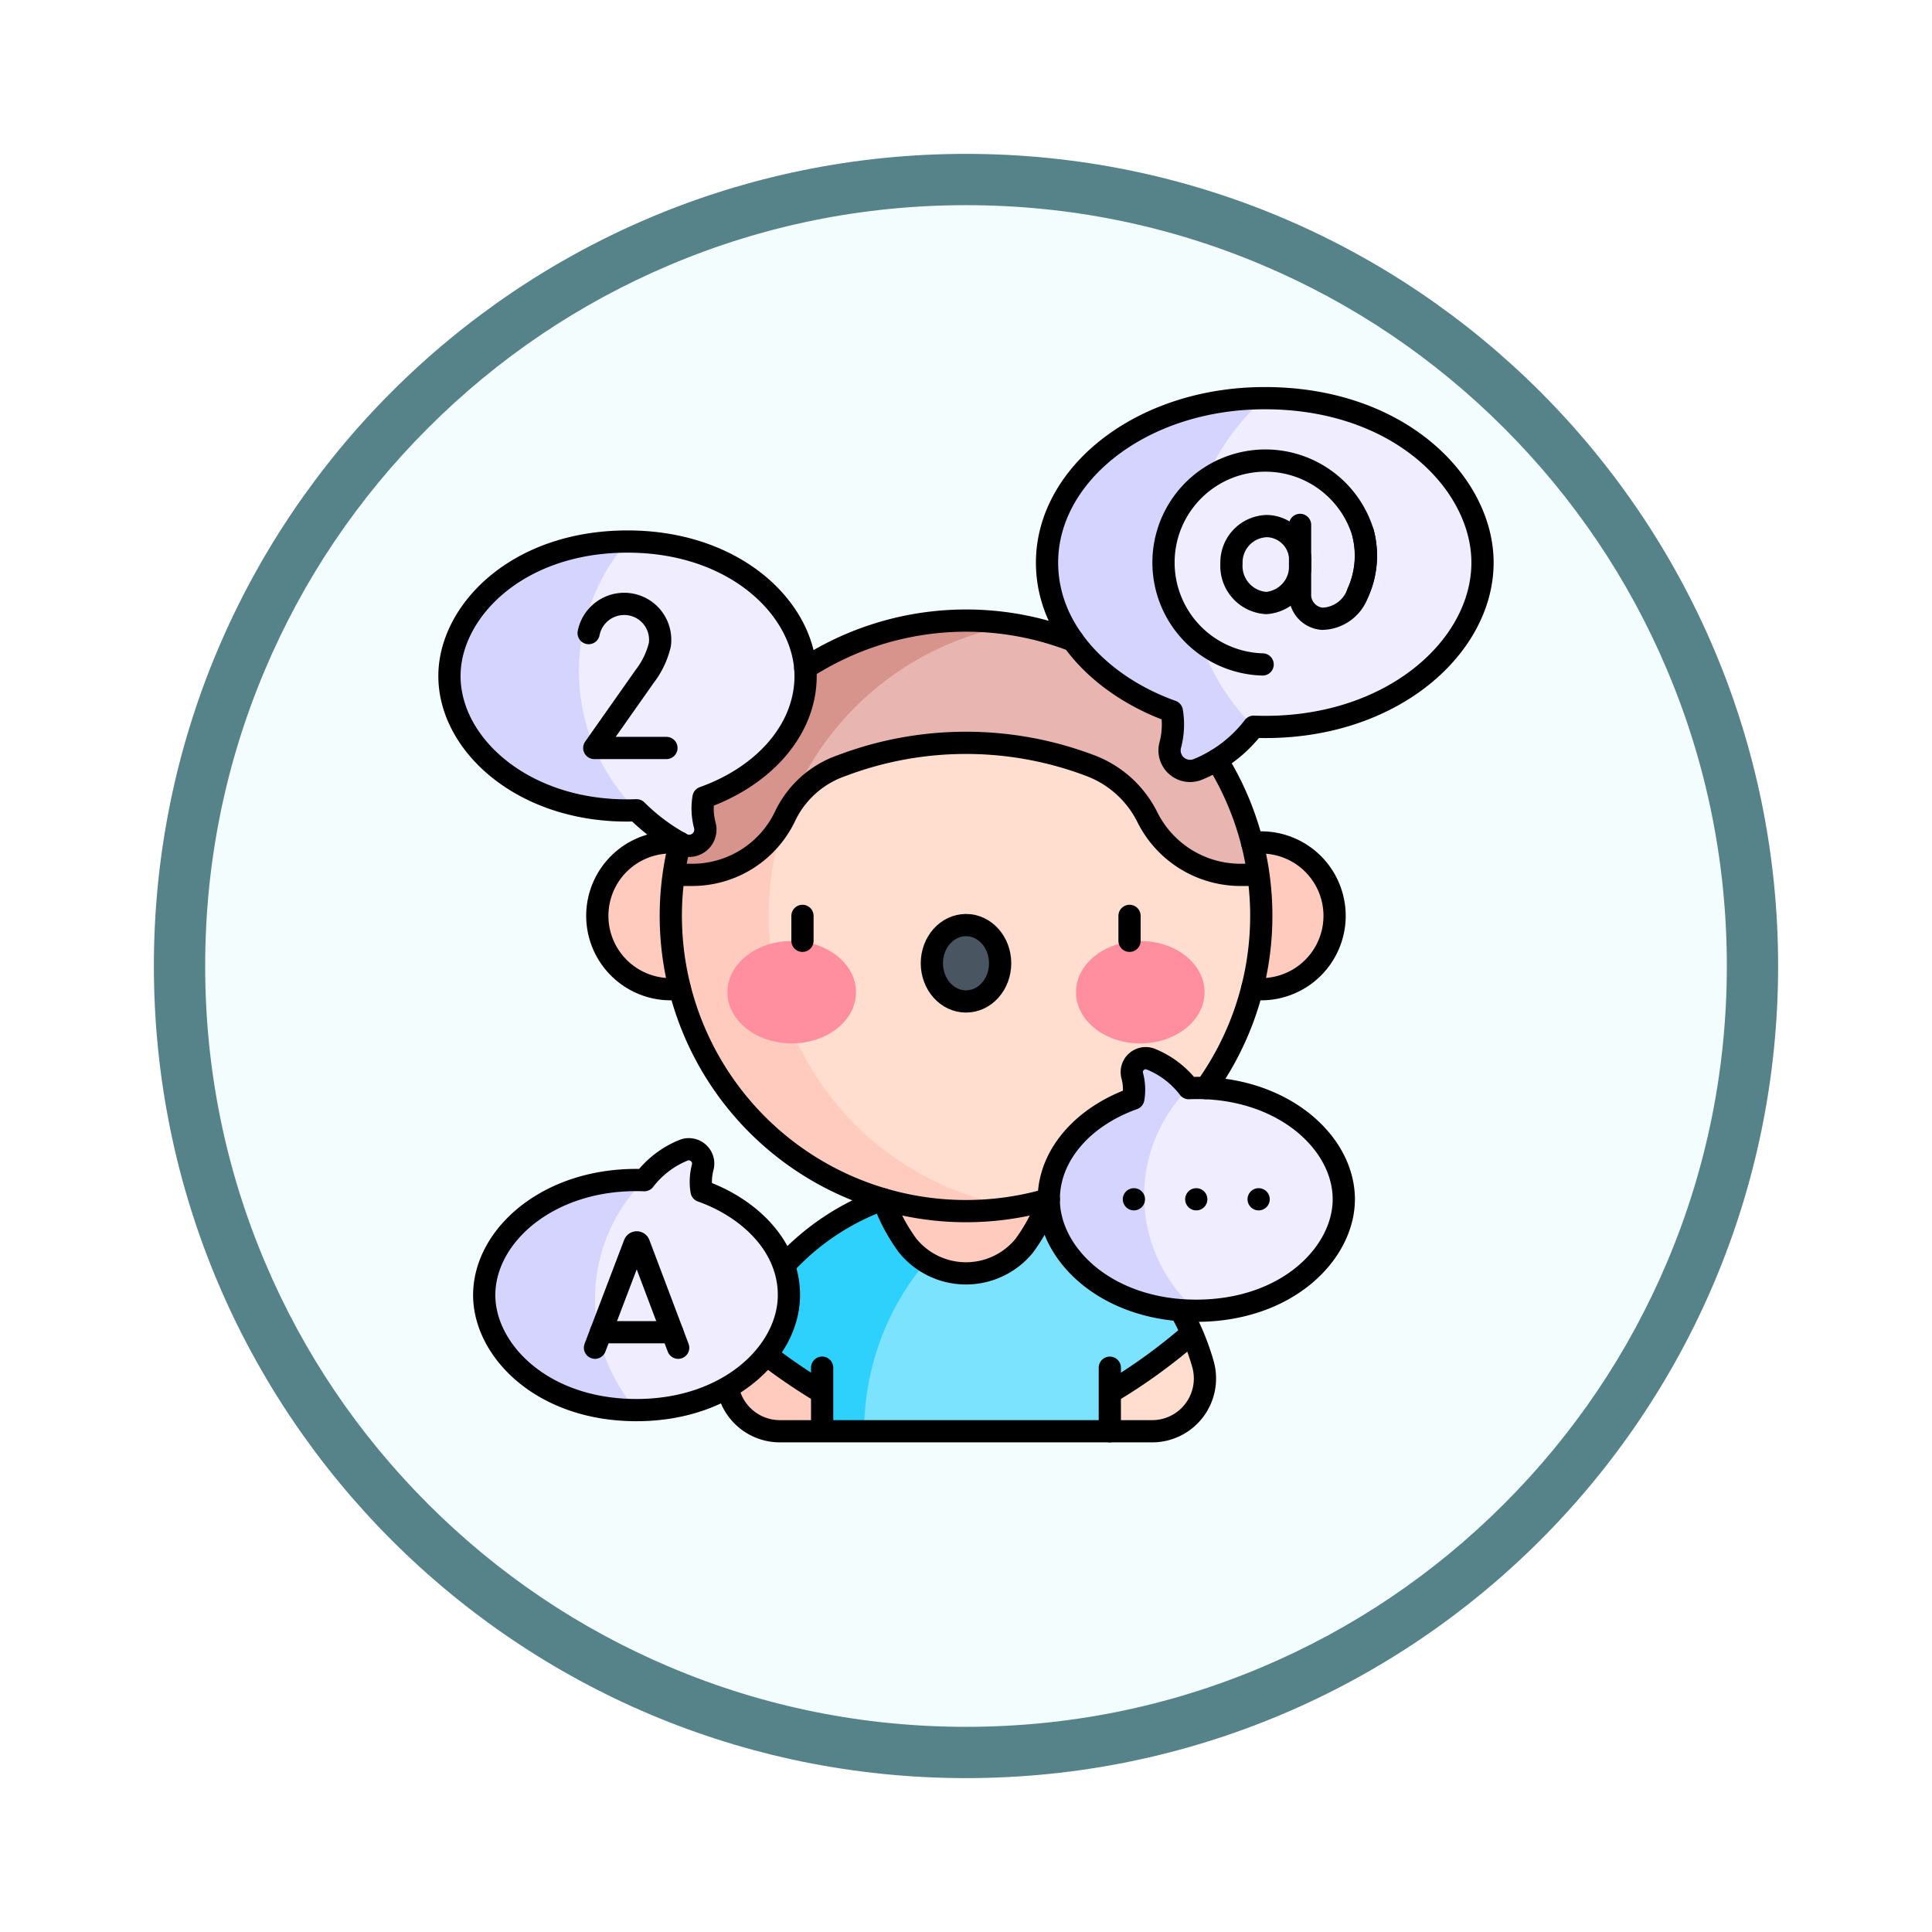 <svg xmlns="http://www.w3.org/2000/svg" xmlns:xlink="http://www.w3.org/1999/xlink" width="113" height="113" viewBox="0 0 113 113">
  <defs>
    <filter id="Trazado_982547" x="0" y="0" width="113" height="113" filterUnits="userSpaceOnUse">
      <feOffset dy="3" input="SourceAlpha"/>
      <feGaussianBlur stdDeviation="3" result="blur"/>
      <feFlood flood-opacity="0.161"/>
      <feComposite operator="in" in2="blur"/>
      <feComposite in="SourceGraphic"/>
    </filter>
  </defs>
  <g id="Grupo_1173870" data-name="Grupo 1173870" transform="translate(9 6)">
    <g id="Grupo_1172010" data-name="Grupo 1172010">
      <g id="Grupo_1171046" data-name="Grupo 1171046">
        <g id="Grupo_1148525" data-name="Grupo 1148525">
          <g transform="matrix(1, 0, 0, 1, -9, -6)" filter="url(#Trazado_982547)">
            <g id="Trazado_982547-2" data-name="Trazado 982547" transform="translate(9 6)" fill="#f4fdfe">
              <path d="M 47.5 93.5 C 41.289 93.5 35.265 92.284 29.595 89.886 C 24.118 87.569 19.198 84.252 14.973 80.027 C 10.748 75.802 7.431 70.882 5.114 65.405 C 2.716 59.735 1.5 53.711 1.5 47.5 C 1.5 41.289 2.716 35.265 5.114 29.595 C 7.431 24.118 10.748 19.198 14.973 14.973 C 19.198 10.748 24.118 7.431 29.595 5.114 C 35.265 2.716 41.289 1.5 47.5 1.5 C 53.711 1.5 59.735 2.716 65.405 5.114 C 70.882 7.431 75.802 10.748 80.027 14.973 C 84.252 19.198 87.569 24.118 89.886 29.595 C 92.284 35.265 93.5 41.289 93.5 47.5 C 93.5 53.711 92.284 59.735 89.886 65.405 C 87.569 70.882 84.252 75.802 80.027 80.027 C 75.802 84.252 70.882 87.569 65.405 89.886 C 59.735 92.284 53.711 93.5 47.5 93.5 Z" stroke="none"/>
              <path d="M 47.5 3 C 41.491 3 35.664 4.176 30.18 6.496 C 24.881 8.737 20.122 11.946 16.034 16.034 C 11.946 20.122 8.737 24.881 6.496 30.18 C 4.176 35.664 3 41.491 3 47.5 C 3 53.509 4.176 59.336 6.496 64.82 C 8.737 70.119 11.946 74.878 16.034 78.966 C 20.122 83.054 24.881 86.263 30.18 88.504 C 35.664 90.824 41.491 92 47.5 92 C 53.509 92 59.336 90.824 64.82 88.504 C 70.119 86.263 74.878 83.054 78.966 78.966 C 83.054 74.878 86.263 70.119 88.504 64.82 C 90.824 59.336 92 53.509 92 47.5 C 92 41.491 90.824 35.664 88.504 30.18 C 86.263 24.881 83.054 20.122 78.966 16.034 C 74.878 11.946 70.119 8.737 64.82 6.496 C 59.336 4.176 53.509 3 47.5 3 M 47.5 0 C 73.734 0 95 21.266 95 47.5 C 95 73.734 73.734 95 47.5 95 C 21.266 95 0 73.734 0 47.5 C 0 21.266 21.266 0 47.5 0 Z" stroke="none" fill="#56838a"/>
            </g>
          </g>
        </g>
      </g>
    </g>
    <g id="adhd_10315385" transform="translate(9.788 9.788)">
      <g id="Grupo_1174778" data-name="Grupo 1174778" transform="translate(7.5 7.5)">
        <g id="Grupo_1174777" data-name="Grupo 1174777" transform="translate(0 0)">
          <g id="Grupo_1174771" data-name="Grupo 1174771" transform="translate(8.651 13.009)">
            <g id="Grupo_1174767" data-name="Grupo 1174767" transform="translate(7.578 31.243)">
              <g id="Grupo_1174765" data-name="Grupo 1174765" transform="translate(0 10.435)">
                <path id="Trazado_1031928" data-name="Trazado 1031928" d="M318.439,459.143a14.33,14.33,0,0,0-.655-1.833h-6.489v4.048l1.689,1.689h2.469A3.087,3.087,0,0,0,318.439,459.143Z" transform="translate(-290.589 -457.31)" fill="#ffddcf"/>
                <path id="Trazado_1031929" data-name="Trazado 1031929" d="M148.216,457.31h-6.459a14.327,14.327,0,0,0-.655,1.833,3.087,3.087,0,0,0,2.986,3.9h2.439l1.689-1.689V457.31Z" transform="translate(-140.986 -457.31)" fill="#ffcbbe"/>
              </g>
              <g id="Grupo_1174766" data-name="Grupo 1174766" transform="translate(0.771 2.605)">
                <path id="Trazado_1031930" data-name="Trazado 1031930" d="M217.8,392.9h-6.535L207,397.164v9.3h14.37V404.21a32.78,32.78,0,0,0,4.8-3.479A14.484,14.484,0,0,0,217.8,392.9Z" transform="translate(-199.743 -392.9)" fill="#7ce3ff"/>
                <path id="Trazado_1031931" data-name="Trazado 1031931" d="M147.329,400.731a32.773,32.773,0,0,0,4.8,3.478v2.259h2.456a15.371,15.371,0,0,1,4.161-10.519L155.7,392.9A14.482,14.482,0,0,0,147.329,400.731Z" transform="translate(-147.329 -392.9)" fill="#2ed0fc"/>
              </g>
              <path id="Trazado_1031932" data-name="Trazado 1031932" d="M221.006,371.477l-4.843,2.6A10.358,10.358,0,0,0,217.6,376.8a4.395,4.395,0,0,0,6.812,0,10.371,10.371,0,0,0,1.435-2.716Z" transform="translate(-207.023 -371.477)" fill="#ffcbbe"/>
            </g>
            <g id="Grupo_1174768" data-name="Grupo 1174768" transform="translate(0 12.975)">
              <circle id="Elipse_12362" data-name="Elipse 12362" cx="4.293" cy="4.293" r="4.293" fill="#ffcbbe"/>
              <circle id="Elipse_12363" data-name="Elipse 12363" cx="4.293" cy="4.293" r="4.293" transform="translate(34.536)" fill="#ffcbbe"/>
            </g>
            <g id="Grupo_1174769" data-name="Grupo 1174769" transform="translate(4.293 5.723)">
              <path id="Trazado_1031933" data-name="Trazado 1031933" d="M148.339,170.724l-8.622-9.15H123.059l-9.091,11.545,11.214,14.3a7.138,7.138,0,0,0,5.617,2.732h3.3A17.25,17.25,0,0,0,148.5,173.119,17.4,17.4,0,0,0,148.339,170.724Z" transform="translate(-113.968 -161.574)" fill="#ffddcf"/>
              <path id="Trazado_1031934" data-name="Trazado 1031934" d="M119.693,211.971a17.225,17.225,0,0,1,1.135-6.168h-3.585l-3.108,3.773A17.279,17.279,0,0,0,134.1,229,17.273,17.273,0,0,1,119.693,211.971Z" transform="translate(-113.969 -200.427)" fill="#ffcbbe"/>
            </g>
            <g id="Grupo_1174770" data-name="Grupo 1174770" transform="translate(4.459)">
              <path id="Trazado_1031935" data-name="Trazado 1031935" d="M189.083,116.442h-3.3l-9.221,3.923v5.256l2.4-.935a20.682,20.682,0,0,1,14.524,0,6.148,6.148,0,0,1,3.342,3.01,6.092,6.092,0,0,0,5.441,3.384h1.058A17.281,17.281,0,0,0,189.083,116.442Z" transform="translate(-169.119 -116.206)" fill="#e8b5b1"/>
              <path id="Trazado_1031936" data-name="Trazado 1031936" d="M135.3,114.736a17.286,17.286,0,0,0-19.964,14.637h1.1a6.092,6.092,0,0,0,5.4-3.384l.2-.389A17.292,17.292,0,0,1,135.3,114.736Z" transform="translate(-115.333 -114.5)" fill="#d6948c"/>
            </g>
          </g>
          <g id="Grupo_1174772" data-name="Grupo 1174772" transform="translate(34.952)">
            <path id="Trazado_1031937" data-name="Trazado 1031937" d="M355.39,7.5l-6.14,2.232V24.289l5.492,2.432c7.87.3,13.383-4.577,13.383-9.6C368.125,12.526,363.327,7.5,355.39,7.5Z" transform="translate(-342.653 -7.5)" fill="#efedff"/>
            <path id="Trazado_1031938" data-name="Trazado 1031938" d="M301.993,18.623a5.988,5.988,0,0,1,2.267-6.333A13.16,13.16,0,0,1,307.724,7.5c-7.184,0-12.737,4.427-12.737,9.617,0,3.843,2.986,7.158,7.3,8.7a4.7,4.7,0,0,1-.1,2,1.2,1.2,0,0,0,1.609,1.4,7.817,7.817,0,0,0,3.278-2.5,13.159,13.159,0,0,1-3.142-5.036A5.939,5.939,0,0,1,301.993,18.623Z" transform="translate(-294.987 -7.5)" fill="#d4d4ff"/>
          </g>
          <g id="Grupo_1174773" data-name="Grupo 1174773" transform="translate(0 8.386)">
            <path id="Trazado_1031939" data-name="Trazado 1031939" d="M78.764,84.337c0-4.243-4.541-7.863-10.415-7.864l-3.435.606v14.1l3.964,1.013A11.575,11.575,0,0,0,71.409,94.1a.951.951,0,0,0,1.465-1.016,3.845,3.845,0,0,1-.081-1.638C76.322,90.19,78.764,87.479,78.764,84.337Z" transform="translate(-57.934 -76.473)" fill="#efedff"/>
            <path id="Trazado_1031940" data-name="Trazado 1031940" d="M17.915,76.474c-6.491,0-10.415,4.11-10.415,7.864,0,4.111,4.508,8.1,10.944,7.854A11.515,11.515,0,0,1,17.915,76.474Z" transform="translate(-7.5 -76.474)" fill="#d4d4ff"/>
          </g>
          <g id="Grupo_1174774" data-name="Grupo 1174774" transform="translate(2.033 43.925)">
            <path id="Trazado_1031941" data-name="Trazado 1031941" d="M80.321,371.238a3.291,3.291,0,0,1,.069-1.4.84.84,0,0,0-1.126-.983,5.469,5.469,0,0,0-2.293,1.75l-3.359.913v10.939l2.906,1.6c5.026,0,8.912-3.1,8.912-6.728C85.429,374.635,83.34,372.316,80.321,371.238Z" transform="translate(-67.607 -368.791)" fill="#efedff"/>
            <path id="Trazado_1031942" data-name="Trazado 1031942" d="M33.587,383.632c-5.506-.208-9.364,3.2-9.364,6.72,0,3.212,3.357,6.728,8.91,6.728A9.852,9.852,0,0,1,33.587,383.632Z" transform="translate(-24.223 -381.82)" fill="#d4d4ff"/>
          </g>
          <g id="Grupo_1174775" data-name="Grupo 1174775" transform="translate(35.053 38.595)">
            <path id="Trazado_1031943" data-name="Trazado 1031943" d="M343.877,352.343l-3.171-.689V339.322h2.732c5.332-.2,9.066,3.1,9.066,6.506C352.5,348.938,349.254,352.343,343.877,352.343Z" transform="translate(-335.248 -337.568)" fill="#efedff"/>
            <path id="Trazado_1031944" data-name="Trazado 1031944" d="M301.4,333.313a8.917,8.917,0,0,0,3.045,6.415c-4.867,0-8.628-3-8.628-6.514,0-2.6,2.023-4.849,4.946-5.892a3.184,3.184,0,0,0-.067-1.357.813.813,0,0,1,1.09-.952,5.3,5.3,0,0,1,2.221,1.695A8.916,8.916,0,0,0,301.4,333.313Z" transform="translate(-295.816 -324.953)" fill="#d4d4ff"/>
          </g>
          <g id="Grupo_1174776" data-name="Grupo 1174776" transform="translate(16.257 30.817)">
            <ellipse id="Elipse_12364" data-name="Elipse 12364" cx="3.761" cy="2.995" rx="3.761" ry="2.995" transform="translate(0 0.932)" fill="#ff8e9e"/>
            <ellipse id="Elipse_12365" data-name="Elipse 12365" cx="3.761" cy="2.995" rx="3.761" ry="2.995" transform="translate(20.388 0.932)" fill="#ff8e9e"/>
            <ellipse id="Elipse_12366" data-name="Elipse 12366" cx="1.997" cy="2.234" rx="1.997" ry="2.234" transform="translate(11.959)" fill="#495560"/>
          </g>
        </g>
      </g>
      <g id="Grupo_1174788" data-name="Grupo 1174788" transform="translate(7.5 7.5)">
        <g id="Grupo_1174787" data-name="Grupo 1174787" transform="translate(0 0)">
          <g id="Grupo_1174780" data-name="Grupo 1174780">
            <g id="Grupo_1174779" data-name="Grupo 1174779">
              <path id="Trazado_1031945" data-name="Trazado 1031945" d="M183.884,392.9a10.377,10.377,0,0,1-1.435,2.716,4.395,4.395,0,0,1-6.812,0A10.362,10.362,0,0,1,174.2,392.9a14.465,14.465,0,0,0-5.808,3.881" transform="translate(-148.831 -346.044)" fill="none" stroke="#000" stroke-linejoin="round" stroke-miterlimit="10" stroke-width="1.3"/>
              <path id="Trazado_1031946" data-name="Trazado 1031946" d="M141.342,450.688a3.1,3.1,0,0,0,3.058,2.574h21.763a3.087,3.087,0,0,0,2.986-3.9,14.295,14.295,0,0,0-1.334-3.187" transform="translate(-125.07 -392.838)" fill="none" stroke="#000" stroke-linejoin="round" stroke-miterlimit="10" stroke-width="1.3"/>
              <path id="Trazado_1031947" data-name="Trazado 1031947" d="M137.479,115.673a17.293,17.293,0,0,0-15.667,1.61m23.425,24.561a17.265,17.265,0,0,0,.645-19.192m-31.4,4.856a17.269,17.269,0,0,0,21.577,20.839" transform="translate(-101.001 -101.491)" fill="none" stroke="#000" stroke-linecap="round" stroke-linejoin="round" stroke-miterlimit="10" stroke-width="1.3"/>
              <path id="Trazado_1031948" data-name="Trazado 1031948" d="M307.724,7.5c-7.184,0-12.737,4.427-12.737,9.617,0,4.133,3.373,7.3,7.3,8.7a4.7,4.7,0,0,1-.1,2,1.2,1.2,0,0,0,1.609,1.4,7.835,7.835,0,0,0,3.278-2.5c7.87.3,13.383-4.577,13.383-9.6C320.459,12.526,315.661,7.5,307.724,7.5Z" transform="translate(-260.035 -7.5)" fill="none" stroke="#000" stroke-linecap="round" stroke-linejoin="round" stroke-miterlimit="10" stroke-width="1.3" stroke-dasharray="520 30 1000 0 1000 0"/>
              <path id="Trazado_1031949" data-name="Trazado 1031949" d="M22.441,93.088a3.845,3.845,0,0,1-.081-1.638c3.528-1.259,5.97-3.97,5.97-7.113,0-3.829-4.03-7.863-10.415-7.864-6.491,0-10.415,4.11-10.415,7.864,0,4.111,4.508,8.1,10.944,7.854A11.577,11.577,0,0,0,20.975,94.1.951.951,0,0,0,22.441,93.088Z" transform="translate(-7.5 -68.087)" fill="none" stroke="#000" stroke-linecap="round" stroke-linejoin="round" stroke-miterlimit="10" stroke-width="1.3"/>
              <path id="Trazado_1031950" data-name="Trazado 1031950" d="M42.045,377.323c0-2.881-2.336-5.1-5.108-6.085a3.291,3.291,0,0,1,.069-1.4.84.84,0,0,0-1.126-.983,5.469,5.469,0,0,0-2.293,1.75c-5.506-.208-9.364,3.2-9.364,6.72,0,3.212,3.357,6.728,8.91,6.728C38.553,384.052,42.045,380.638,42.045,377.323Z" transform="translate(-22.19 -324.866)" fill="none" stroke="#000" stroke-linecap="round" stroke-linejoin="round" stroke-miterlimit="10" stroke-width="1.3" stroke-dasharray="279 30 1000 0 1000 0"/>
              <path id="Trazado_1031951" data-name="Trazado 1031951" d="M313.072,333.213c0-3.19-3.277-6.289-8.073-6.5q-.486-.022-.993,0a5.3,5.3,0,0,0-2.221-1.695.813.813,0,0,0-1.09.952,3.184,3.184,0,0,1,.067,1.357c-2.923,1.043-4.946,3.289-4.946,5.892,0,3.213,3.377,6.514,8.628,6.514C309.821,339.727,313.072,336.322,313.072,333.213Z" transform="translate(-260.763 -286.357)" fill="none" stroke="#000" stroke-linecap="round" stroke-linejoin="round" stroke-miterlimit="10" stroke-width="1.3"/>
            </g>
          </g>
          <g id="Grupo_1174781" data-name="Grupo 1174781" transform="translate(20.647 30.28)">
            <line id="Línea_873" data-name="Línea 873" y2="1.459" fill="none" stroke="#000" stroke-linecap="round" stroke-linejoin="round" stroke-miterlimit="10" stroke-width="1.3"/>
            <ellipse id="Elipse_12367" data-name="Elipse 12367" cx="1.997" cy="2.234" rx="1.997" ry="2.234" transform="translate(7.568 0.538)" fill="none" stroke="#000" stroke-linecap="round" stroke-linejoin="round" stroke-miterlimit="10" stroke-width="1.3"/>
            <line id="Línea_874" data-name="Línea 874" y2="1.459" transform="translate(19.13)" fill="none" stroke="#000" stroke-linecap="round" stroke-linejoin="round" stroke-miterlimit="10" stroke-width="1.3"/>
          </g>
          <g id="Grupo_1174782" data-name="Grupo 1174782" transform="translate(8.512 49.376)">
            <path id="Trazado_1031952" data-name="Trazado 1031952" d="M77.51,419.789l2.314-6.075a.14.14,0,0,1,.258,0l2.293,6.076" transform="translate(-77.51 -413.627)" fill="none" stroke="#000" stroke-linecap="round" stroke-linejoin="round" stroke-miterlimit="10" stroke-width="1.3"/>
            <line id="Línea_875" data-name="Línea 875" x2="4.179" transform="translate(0.345 5.257)" fill="none" stroke="#000" stroke-linecap="round" stroke-linejoin="round" stroke-miterlimit="10" stroke-width="1.3"/>
          </g>
          <path id="Trazado_1031953" data-name="Trazado 1031953" d="M79.008,114.9H74.788l2.947-4.186a4.9,4.9,0,0,0,.886-1.841,2.1,2.1,0,0,0-2.083-2.4,2.119,2.119,0,0,0-2.079,1.708" transform="translate(-66.318 -94.44)" fill="none" stroke="#000" stroke-linecap="round" stroke-linejoin="round" stroke-miterlimit="10" stroke-width="1.3"/>
          <g id="Grupo_1174784" data-name="Grupo 1174784" transform="translate(41.764 3.647)">
            <path id="Trazado_1031954" data-name="Trazado 1031954" d="M387.731,71.24a2.146,2.146,0,0,1-1.98,2.311,2.172,2.172,0,0,1-2.033-2.3,2.126,2.126,0,0,1,2.086-2.2A1.993,1.993,0,0,1,387.731,71.24Z" transform="translate(-379.743 -65.216)" fill="none" stroke="#000" stroke-linecap="round" stroke-linejoin="round" stroke-miterlimit="10" stroke-width="1.3"/>
            <g id="Grupo_1174783" data-name="Grupo 1174783">
              <path id="Trazado_1031955" data-name="Trazado 1031955" d="M356.81,49.423a5.963,5.963,0,1,1,5.874-7.684,5.211,5.211,0,0,1-.309,3.513,2.26,2.26,0,0,1-2.077,1.5A1.407,1.407,0,0,1,359,45.277V41.262" transform="translate(-351.013 -37.496)" fill="none" stroke="#000" stroke-linecap="round" stroke-linejoin="round" stroke-miterlimit="10" stroke-width="1.3"/>
              <path id="Trazado_1031956" data-name="Trazado 1031956" d="M444.77,72.392a5.334,5.334,0,0,1-.309,3.513" transform="translate(-433.1 -68.149)" fill="none" stroke="#000" stroke-linecap="round" stroke-linejoin="round" stroke-miterlimit="10" stroke-width="1.3"/>
            </g>
          </g>
          <g id="Grupo_1174786" data-name="Grupo 1174786" transform="translate(40.033 46.856)">
            <g id="Grupo_1174785" data-name="Grupo 1174785">
              <line id="Línea_876" data-name="Línea 876" fill="none" stroke="#000" stroke-linecap="round" stroke-linejoin="round" stroke-miterlimit="10" stroke-width="1.3"/>
              <line id="Línea_877" data-name="Línea 877" transform="translate(3.647)" fill="none" stroke="#000" stroke-linecap="round" stroke-linejoin="round" stroke-miterlimit="10" stroke-width="1.3"/>
              <line id="Línea_878" data-name="Línea 878" transform="translate(7.295)" fill="none" stroke="#000" stroke-linecap="round" stroke-linejoin="round" stroke-miterlimit="10" stroke-width="1.3"/>
            </g>
          </g>
        </g>
        <path id="Trazado_1031957" data-name="Trazado 1031957" d="M83.481,221.254a4.293,4.293,0,1,0,0,8.519" transform="translate(-70.005 -195.237)" fill="none" stroke="#000" stroke-linecap="round" stroke-linejoin="round" stroke-miterlimit="10" stroke-width="1.3"/>
        <path id="Trazado_1031958" data-name="Trazado 1031958" d="M393.67,229.778a4.292,4.292,0,1,0,0-8.519" transform="translate(-346.719 -195.241)" fill="none" stroke="#000" stroke-linecap="round" stroke-linejoin="round" stroke-miterlimit="10" stroke-width="1.3"/>
        <path id="Trazado_1031959" data-name="Trazado 1031959" d="M329.989,457.31a32.782,32.782,0,0,1-4.8,3.479" transform="translate(-286.565 -402.623)" fill="none" stroke="#000" stroke-linejoin="round" stroke-miterlimit="10" stroke-width="1.3"/>
        <path id="Trazado_1031960" data-name="Trazado 1031960" d="M163.317,469.963a33.4,33.4,0,0,1-3.25-2.208" transform="translate(-141.518 -411.798)" fill="none" stroke="#000" stroke-linejoin="round" stroke-miterlimit="10" stroke-width="1.3"/>
        <line id="Línea_879" data-name="Línea 879" y1="3.717" transform="translate(38.624 56.707)" fill="none" stroke="#000" stroke-linecap="round" stroke-linejoin="round" stroke-miterlimit="10" stroke-width="1.3"/>
        <line id="Línea_880" data-name="Línea 880" y2="3.69" transform="translate(21.798 56.706)" fill="none" stroke="#000" stroke-linecap="round" stroke-linejoin="round" stroke-miterlimit="10" stroke-width="1.3"/>
        <path id="Trazado_1031961" data-name="Trazado 1031961" d="M115.327,181.041h1.058a6.017,6.017,0,0,0,5.441-3.384,5.746,5.746,0,0,1,3.342-3.01,20.509,20.509,0,0,1,14.523,0,6.15,6.15,0,0,1,3.342,3.01,6.091,6.091,0,0,0,5.441,3.384h1.058" transform="translate(-102.218 -153.159)" fill="none" stroke="#000" stroke-linejoin="round" stroke-miterlimit="10" stroke-width="1.3"/>
      </g>
    </g>
  </g>
</svg>
